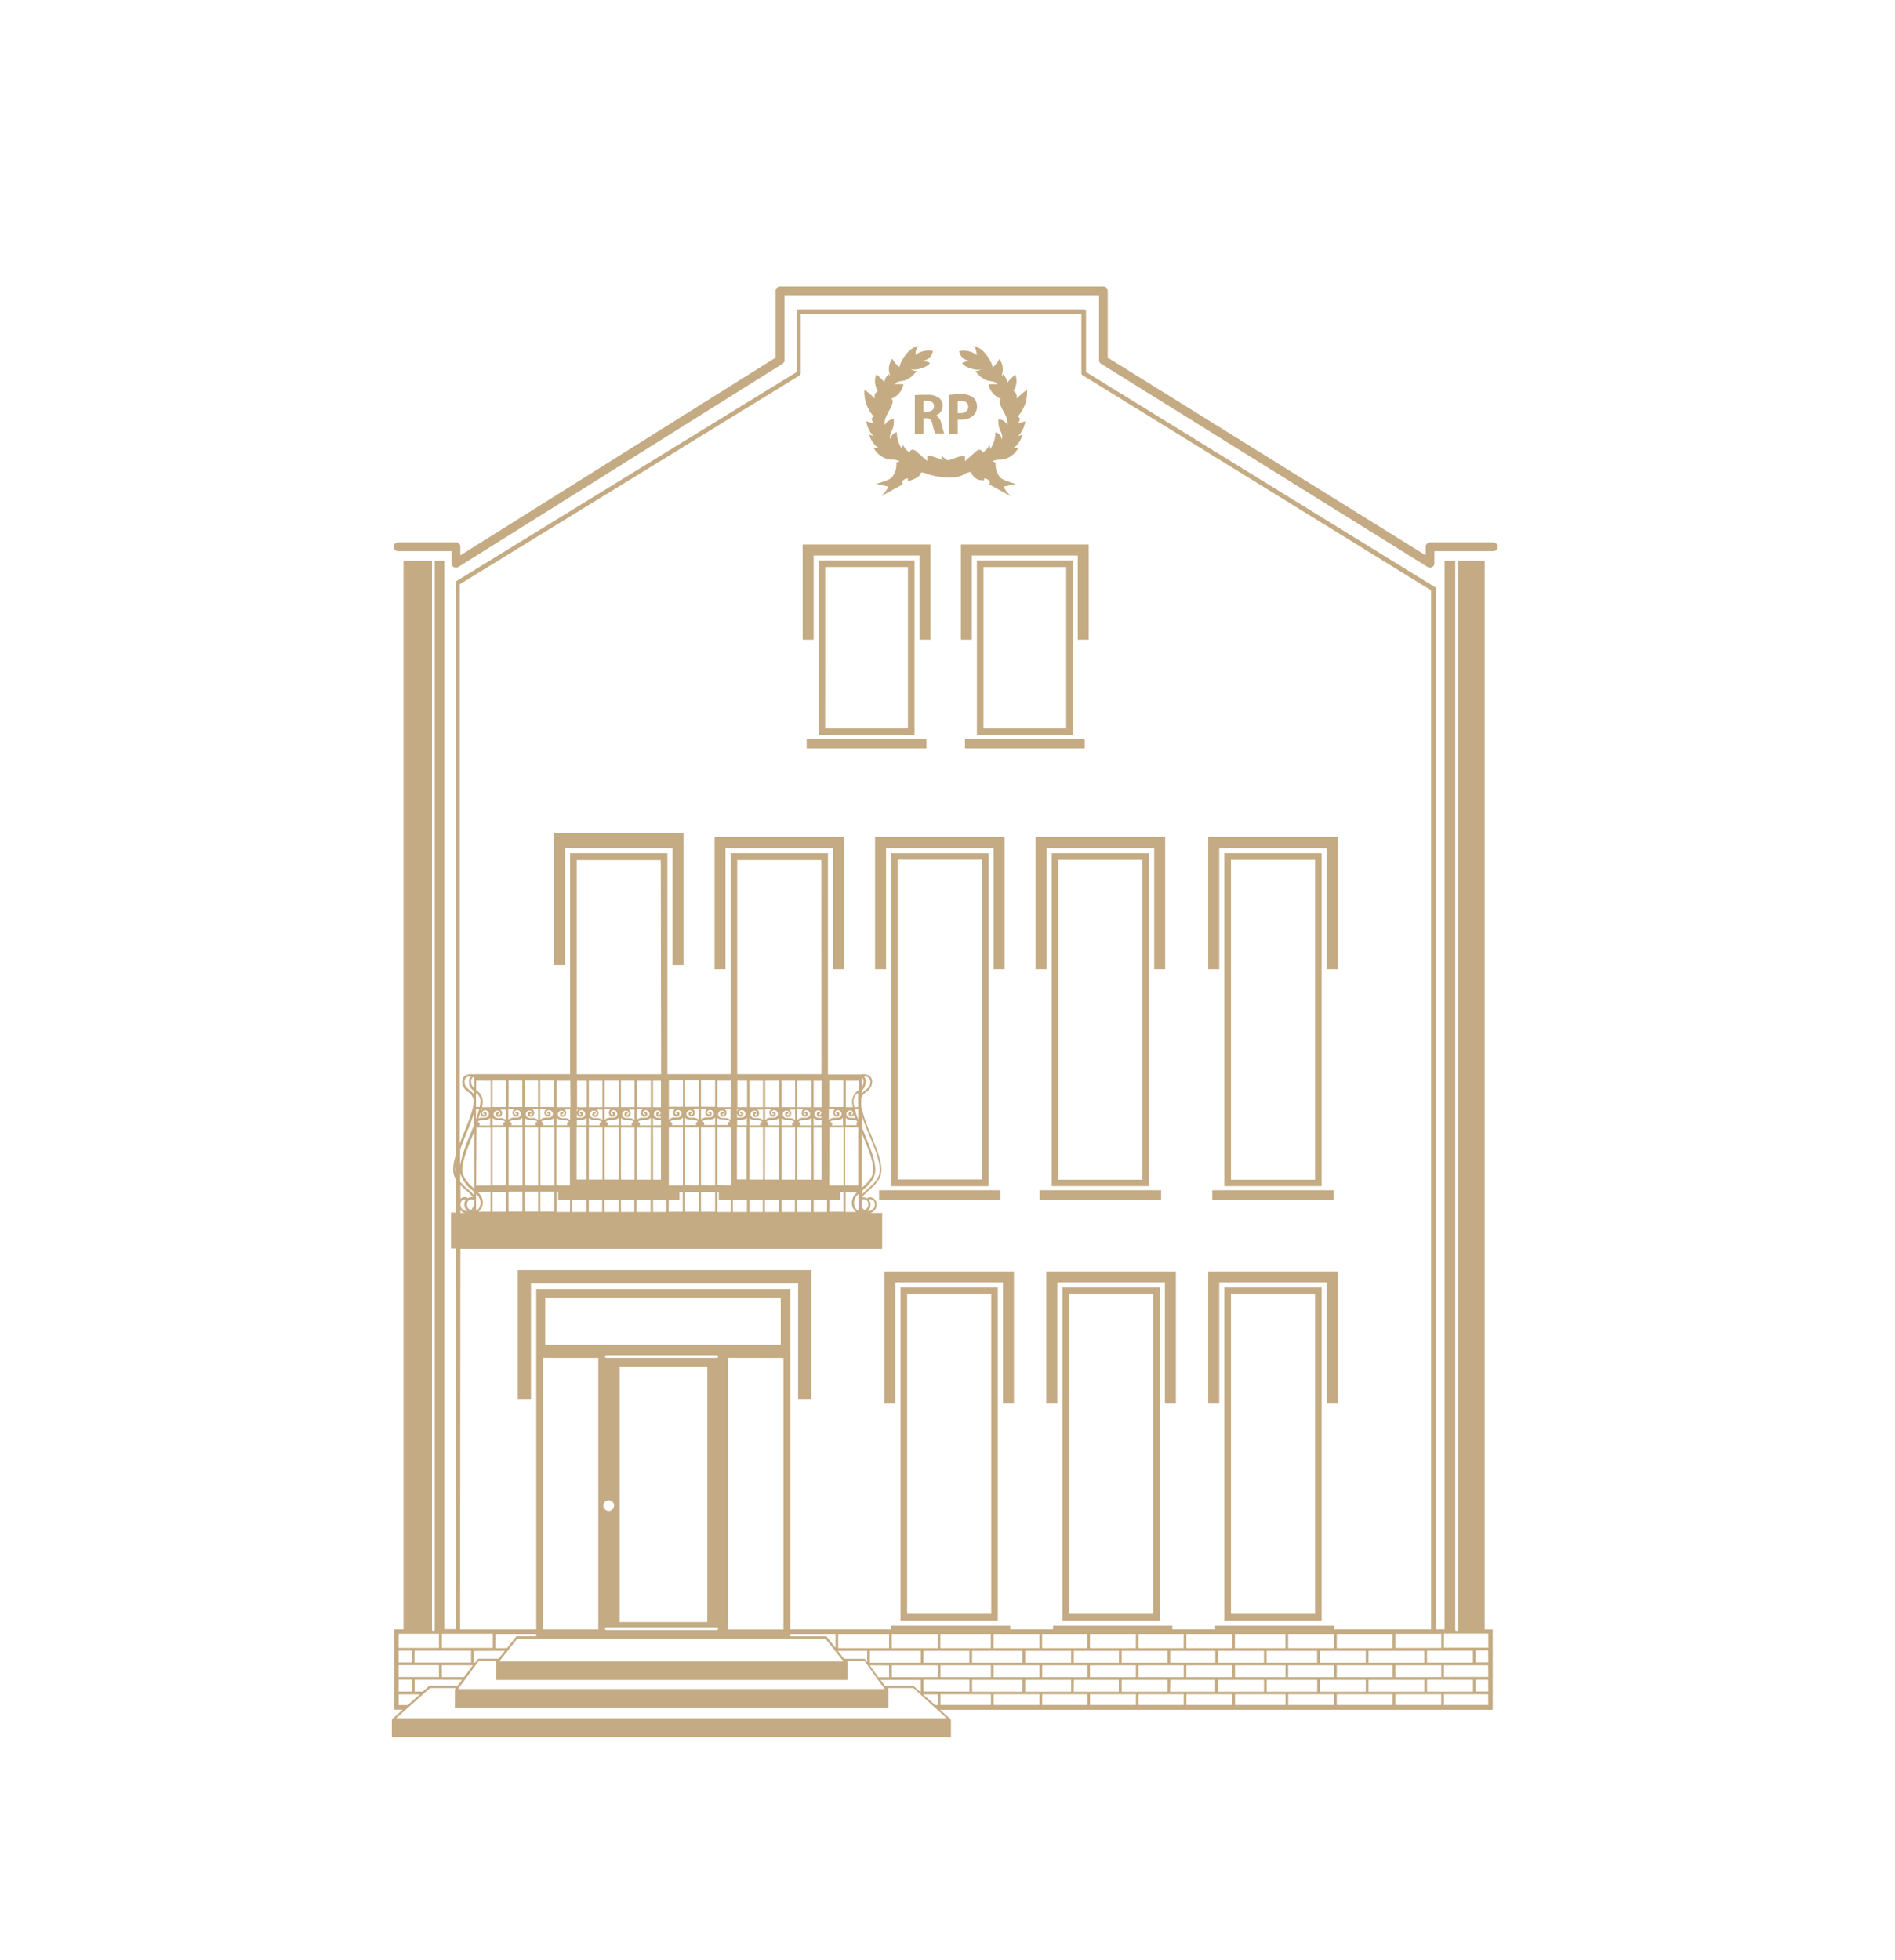 <svg xmlns="http://www.w3.org/2000/svg" viewBox="0 0 354 366">
  <defs>
    <style>
      .cls-1 {
        fill: #c4ab83;
      }
    </style>
  </defs>
  <title>Building</title>
  <g id="Layer_1" data-name="Layer 1">
    <g>
      <polygon class="cls-1" points="149.09 261.39 151.55 261.39 151.55 237.19 96.73 237.19 96.73 261.39 99.19 261.39 99.19 239.66 149.09 239.66 149.09 261.39"/>
      <path class="cls-1" d="M184.65,221.53v-62.2H166.48v62.2Zm-16.94-61h15.71v59.74H167.71Z"/>
      <polygon class="cls-1" points="165.52 158.37 185.62 158.37 185.62 180.99 187.67 180.99 187.67 156.31 163.47 156.31 163.47 180.99 165.52 180.99 165.52 158.37"/>
      <rect class="cls-1" x="164.22" y="222.28" width="22.69" height="1.78"/>
      <path class="cls-1" d="M196.47,159.32v62.2h18.17v-62.2Zm16.94,61H197.7V160.56h15.71Z"/>
      <polygon class="cls-1" points="193.46 180.99 195.51 180.99 195.51 158.37 215.61 158.37 215.61 180.99 217.66 180.99 217.66 156.31 193.46 156.31 193.46 180.99"/>
      <rect class="cls-1" x="194.21" y="222.28" width="22.69" height="1.78"/>
      <polygon class="cls-1" points="133.48 180.99 135.53 180.99 135.53 158.37 155.63 158.37 155.63 180.99 157.68 180.99 157.68 156.31 133.48 156.31 133.48 180.99"/>
      <polygon class="cls-1" points="103.49 180.24 105.54 180.24 105.54 158.37 125.64 158.37 125.64 180.24 127.69 180.24 127.69 155.56 103.49 155.56 103.49 180.24"/>
      <path class="cls-1" d="M168.23,302.65H186.4v-62.2H168.23Zm1.23-61h15.71v59.74H169.46Z"/>
      <polygon class="cls-1" points="165.21 262.12 167.26 262.12 167.26 239.49 187.36 239.49 187.36 262.12 189.41 262.12 189.41 237.44 165.21 237.44 165.21 262.12"/>
      <path class="cls-1" d="M198.47,302.65h18.17v-62.2H198.47Zm1.23-61h15.71v59.74H199.7Z"/>
      <polygon class="cls-1" points="195.46 262.12 197.51 262.12 197.51 239.49 217.61 239.49 217.61 262.12 219.66 262.12 219.66 237.44 195.46 237.44 195.46 262.12"/>
      <path class="cls-1" d="M228.72,302.65h18.17v-62.2H228.72Zm1.23-61h15.71v59.74H229.95Z"/>
      <polygon class="cls-1" points="227.76 239.49 247.85 239.49 247.85 262.12 249.9 262.12 249.9 237.44 225.71 237.44 225.71 262.12 227.76 262.12 227.76 239.49"/>
      <path class="cls-1" d="M228.72,159.32v62.2h18.17v-62.2Zm16.94,61H229.95V160.56h15.71Z"/>
      <polygon class="cls-1" points="227.76 158.37 247.85 158.37 247.85 180.99 249.9 180.99 249.9 156.31 225.71 156.31 225.71 180.99 227.76 180.99 227.76 158.37"/>
      <rect class="cls-1" x="226.46" y="222.28" width="22.69" height="1.78"/>
      <path class="cls-1" d="M277.35,104.74h-5v199.6a.25.25,0,0,1-.5,0V104.74h-2V304.29h-1.57V110a.41.41,0,0,0-.2-.35L202.88,69.48V58.2a.41.41,0,0,0-.41-.41H149.23a.41.41,0,0,0-.41.41V69.48l-63.5,39a.41.41,0,0,0-.2.35v107a9.29,9.29,0,0,0-.47,2.55,3.58,3.58,0,0,0,.47,1.78v6.3h-.86v6.7h.86v71.09H83V104.74H81.21v199.6a.25.25,0,0,1-.5,0V104.74H75.38V304.29H73.65v15h1.57L73.32,321a.2.2,0,0,0-.06.15H73.2v3.28H177.64v-3.28h-.07a.2.2,0,0,0-.06-.15l-1.9-1.69H278.85v-15h-1.5Zm-8.11,200.38v2.64h-8.58v-2.64Zm0,8.09h-8.58V311h8.58Zm5.92.5v2.22h-8.58V313.7Zm-108.56-.5V311h8.58v2.22Zm5.92,3.22h2.67v2h-.49l-2.27-2Zm-90-5.44h5.82l-1.66,2.22H82.55Zm-5.09-.5v-2.22H88v2.22Zm8.88,3.22-.86,1.15H80.25a.2.2,0,0,0-.14.05l-1.14,1H77.46V313.7Zm3.17-3.56h3.31l-.14.18a.2.2,0,0,0,0,.13h0v3.28h65.66v-3.28h0a.2.2,0,0,0,0-.13l-.14-.18h3.31L164,313.7h0l1.29,1.73H85.56Zm56.37-59h-44v-8.78h44Zm.5,2.45v50.72H136V253.58ZM113,304.08a.24.24,0,0,1,.21-.16H133.9a.25.25,0,0,1,.25.25.31.31,0,0,1-.25.25H113.24a.24.24,0,0,1-.2-.13v0s0-.06,0-.09S113,304.11,113,304.08Zm-.17-22.46a.91.91,0,0,1,0-.89,1,1,0,0,1,.17-.25,1,1,0,1,1-.17,1.15Zm2.92,21.31V255.22h16.38v47.71Zm18.13-49.34H113.24a.24.24,0,0,1-.21-.16s0-.06,0-.09,0-.06,0-.09a.24.24,0,0,1,.21-.16H133.9a.25.25,0,0,1,0,.5Zm-22.11,0v50.72H101.41V253.58ZM154.18,306l3.4,4.28H93.26l3.4-4.28Zm-6.57-.41v-.43h8.48v2.59l-1.65-2.08a.2.2,0,0,0-.16-.08Zm24.4,2.71v2.22h-9.51v-2.22Zm-5.42-.5v-2.64h8.58v2.64Zm-.5,3.22v2.22h-2L162.47,311Zm0-3.22h-9.51v-2.64h9.51Zm-4.09.5v2.11l-.41-.55a.21.21,0,0,0-.16-.08h-3.74l-1.17-1.47Zm-61.83-2.71H96.56a.2.2,0,0,0-.16.08l-1.69,2.13H92.55v-2.64h7.62Zm-5.86,2.71-1.17,1.47H89.41a.2.2,0,0,0-.16.08l-.51.68h-.27v-2.22Zm70.19,5.44H172v2.22h-.11v0l-1.18-1.05a.2.2,0,0,0-.14-.05h-5.23Zm8-3.22v-2.22h8.58v2.22Zm87.64-2.72H249.72v-2.64h10.43Zm5.92.5v2.22H255.64v-2.22Zm-10.93,0v2.22h-8.58v-2.22Zm-5.92-.5h-8.58v-2.64h8.58Zm-3.17.5v2.22h-9.43v-2.22Zm-5.92-.5h-9.43v-2.64h9.43Zm-4,.5v2.22h-8.58v-2.22Zm-5.92-.5h-8.58v-2.64h8.58Zm-3.17.5v2.22h-8.43v-2.22Zm-5.92-.5H212.7v-2.64h8.43Zm-3,.5v2.22h-8.58v-2.22Zm-5.92-.5h-8.58v-2.64h8.58Zm-3.17.5v2.22h-8.43v-2.22Zm-5.92-.5h-8.43v-2.64h8.43Zm-3,.5v2.22h-8.58v-2.22Zm-5.92-.5h-8.58v-2.64h8.58Zm-3.17.5v2.22H181.6v-2.22Zm-5.92-.5h-9.43v-2.64h9.43ZM175.68,311h9.43v2.22h-9.43Zm5.92,2.72H191v2.22H181.6Zm4-.5V311h8.58v2.22Zm5.92.5h8.58v2.22h-8.58Zm3.17-.5V311h8.43v2.22Zm5.92.5H209v2.22h-8.43Zm3-.5V311h8.58v2.22Zm5.92.5h8.58v2.22h-8.58Zm3.17-.5V311h8.43v2.22Zm5.92.5H227v2.22h-8.43Zm3-.5V311h8.58v2.22Zm5.92.5h8.58v2.22h-8.58Zm3.17-.5V311h9.43v2.22Zm5.92.5h9.43v2.22h-9.43Zm4-.5V311h8.58v2.22Zm5.92.5h8.58v2.22h-8.58Zm3.17-.5V311h10.43v2.22Zm5.92.5h10.43v2.22H255.64Zm10.93-3.22v-2.22h8.58v2.22ZM85.94,214.71c.33-.91.71-1.85,1.09-2.78.56-1.37,1.09-2.69,1.46-3.88v2.22l-.61,1.51a28.16,28.16,0,0,0-1.94,5.87Zm2.6-10.95v.62a4.7,4.7,0,0,0-.76-.75c-.53-.45-1-.83-1-1.58a1,1,0,0,1,.34-.82A1.39,1.39,0,0,1,88,201a1.41,1.41,0,0,0-.39,1A2.13,2.13,0,0,0,88.54,203.76ZM160.4,225v1.11a1.25,1.25,0,0,1-.48-.32,2,2,0,0,1-.38-1.36,2.22,2.22,0,0,1,.86-1.46V224a1.51,1.51,0,0,0,0,.35A3.89,3.89,0,0,0,160.4,225Zm-1.27-.58a2.38,2.38,0,0,0,.49,1.63,1.68,1.68,0,0,0,.34.29h-2v-3.7h2.2A2.63,2.63,0,0,0,159.13,224.38Zm-4.64-.33v2.25H152v-2.25Zm-2.95,0v2.25H148.9v-2.25Zm-3.05,0v2.25H146v-2.25Zm-2.95,0v2.25H142.9v-2.25Zm-3.05,0v2.25H140v-2.25Zm-2.95,0v2.25h-2.64v-2.25Zm-3.05,0v2.25H134v-3.7h.27v1.45Zm-12,0v2.25H122v-2.25Zm-2.95,0v2.25h-2.64v-2.25Zm-3.05,0v2.25H116v-2.25Zm-2.95,0v2.25h-2.64v-2.25Zm-3.05,0v2.25H110v-2.25Zm-2.95,0v2.25h-2.64v-2.25Zm-3.05,0v2.25H104v-3.7h.27v1.45Zm-17.56.41s0-.06,0-.09,0,0,0,0V223a2.17,2.17,0,0,1,.83,1.42,2,2,0,0,1-.38,1.36,1.25,1.25,0,0,1-.44.31ZM89.7,226a2.38,2.38,0,0,0,.49-1.63,2.63,2.63,0,0,0-1-1.78h2.45v3.7H89.35A1.68,1.68,0,0,0,89.7,226ZM92,222.6h2.54v3.7H92Zm-2.57-13a.36.36,0,0,0-.25-.08l0,0a1.2,1.2,0,0,1,.54-.29,3.18,3.18,0,0,1,.69-.06h.06a1.65,1.65,0,0,0,.75-.13,1.13,1.13,0,0,0,.35-.3v1.46H89.5a.43.43,0,0,0,.1-.28A.38.38,0,0,0,89.46,209.62Zm-.51-4.07v-1.43a1.89,1.89,0,0,1,.83,1.49,5.82,5.82,0,0,1-.14,1.14h-.69v-1.07s0-.05,0-.08S88.95,205.57,88.95,205.55ZM90,208.4a.61.61,0,0,0,.43.15.49.49,0,0,0,.45-.31.48.48,0,0,0-.08-.49.38.38,0,0,0-.41-.09.16.16,0,0,0-.09.1.17.17,0,0,0,0,.14.15.15,0,0,0,.18.06s.05,0,.06,0a.16.16,0,0,1,0,.15.15.15,0,0,1-.15.09.24.24,0,0,1-.19-.07.38.38,0,0,1-.13-.25.49.49,0,0,1,.28-.48.61.61,0,0,1,.66.06.79.79,0,0,1,.31.49.67.67,0,0,1-.29.63.76.76,0,0,1-.18.09,1.4,1.4,0,0,1-.52.07h-.06l-.41,0h0a1.63,1.63,0,0,0-.49.14c.15-.41.28-.82.39-1.2a.87.87,0,0,0,0,.17A.73.73,0,0,0,90,208.4Zm-.17-.87.09-.36h.17A.93.93,0,0,0,89.87,207.53Zm-.33-.36a19.69,19.69,0,0,1-.59,1.89v-1.89Zm2,0h.12v.12Zm13.64.5a.38.38,0,0,0-.41.09.48.48,0,0,0-.08.49.49.49,0,0,0,.45.31.61.61,0,0,0,.43-.15.73.73,0,0,0,.24-.5.9.9,0,0,0-.34-.74h1.08v2l-.12-.09a1.69,1.69,0,0,0-.73-.26h0l-.41,0h-.06a1.41,1.41,0,0,1-.52-.07l-.18-.09a.68.68,0,0,1-.29-.63.79.79,0,0,1,.31-.49.62.62,0,0,1,.66-.06.49.49,0,0,1,.28.48.39.39,0,0,1-.13.25.25.25,0,0,1-.19.07.15.15,0,0,1-.15-.09.16.16,0,0,1,0-.15s0,0,.06,0a.18.18,0,0,0,.19-.08.15.15,0,0,0-.08-.23Zm2.86.74a.61.61,0,0,0,.43.15.49.49,0,0,0,.45-.31.48.48,0,0,0-.08-.49.38.38,0,0,0-.41-.09.16.16,0,0,0-.09.1.17.17,0,0,0,0,.14.15.15,0,0,0,.18.06s.05,0,.06,0a.16.16,0,0,1,0,.15.15.15,0,0,1-.15.09.24.24,0,0,1-.19-.07.39.39,0,0,1-.13-.25.49.49,0,0,1,.28-.48.61.61,0,0,1,.66.06.79.79,0,0,1,.31.49.68.68,0,0,1-.29.63.76.76,0,0,1-.18.09,1.4,1.4,0,0,1-.52.07h-.06l-.41,0h0l-.12,0v-1.66h.34a.9.9,0,0,0-.34.74A.73.73,0,0,0,108,208.4Zm.41.74h.06a1.65,1.65,0,0,0,.75-.13,1.13,1.13,0,0,0,.35-.3v1.46h-1.82v-1A3.33,3.33,0,0,1,108.4,209.15Zm1-2h.12v.12Zm.12,3.42v9.71h-1.82v-9.71Zm25.56-2.92a.38.38,0,0,0-.41.09.48.48,0,0,0-.08.49.49.49,0,0,0,.45.31.61.61,0,0,0,.43-.15.73.73,0,0,0,.24-.5.9.9,0,0,0-.34-.74h1.08v2l-.12-.09a1.69,1.69,0,0,0-.73-.26h0l-.41,0h-.06a1.41,1.41,0,0,1-.52-.07l-.18-.09a.68.68,0,0,1-.29-.63.79.79,0,0,1,.31-.49.62.62,0,0,1,.66-.06.49.49,0,0,1,.28.48.39.39,0,0,1-.13.25.25.25,0,0,1-.19.07.15.15,0,0,1-.15-.09.16.16,0,0,1,0-.15s0,0,.06,0a.18.18,0,0,0,.19-.08.15.15,0,0,0-.08-.23Zm2.86.74a.61.61,0,0,0,.43.15.49.49,0,0,0,.45-.31.48.48,0,0,0-.08-.49.38.38,0,0,0-.41-.09.16.16,0,0,0-.09.1.17.17,0,0,0,0,.14.15.15,0,0,0,.18.06s.05,0,.06,0a.16.16,0,0,1,0,.15.15.15,0,0,1-.15.09.24.24,0,0,1-.19-.07.39.39,0,0,1-.13-.25.49.49,0,0,1,.28-.48.61.61,0,0,1,.66.06.79.79,0,0,1,.31.49.68.68,0,0,1-.29.63.76.76,0,0,1-.18.09,1.4,1.4,0,0,1-.52.07h-.06l-.41,0h0l-.12,0v-1.66h.34a.9.9,0,0,0-.34.74A.73.73,0,0,0,138,208.4Zm.41.74h.06a1.65,1.65,0,0,0,.75-.13,1.13,1.13,0,0,0,.35-.3v1.46h-1.82v-1A3.33,3.33,0,0,1,138.39,209.15Zm1-2h.12v.12Zm.12,3.42v9.71h-1.82v-9.71Zm19.56-2.92a.38.38,0,0,0-.41.09.48.48,0,0,0-.08.49.49.49,0,0,0,.45.31.61.61,0,0,0,.43-.15.73.73,0,0,0,.15-.19q.1.31.21.64l-.23-.05h0l-.41,0h-.06a1.41,1.41,0,0,1-.52-.07.77.77,0,0,1-.18-.09.67.67,0,0,1-.29-.63.79.79,0,0,1,.31-.49.62.62,0,0,1,.66-.06.49.49,0,0,1,.28.48.39.39,0,0,1-.13.25.25.25,0,0,1-.19.07.15.15,0,0,1-.15-.09.16.16,0,0,1,0-.15s0,0,.06,0a.18.18,0,0,0,.19-.08.15.15,0,0,0-.08-.23Zm-3.73,2a.36.36,0,0,0-.28-.08,1.17,1.17,0,0,1,.59-.33,3.17,3.17,0,0,1,.69-.06h.06a1.65,1.65,0,0,0,.75-.13,1.13,1.13,0,0,0,.35-.3v1.46h-2.11a.43.43,0,0,0,.1-.28A.38.38,0,0,0,155.38,209.62Zm.59-1.22a.61.61,0,0,0,.43.15.49.49,0,0,0,.45-.31.48.48,0,0,0-.08-.49.38.38,0,0,0-.41-.09.16.16,0,0,0-.09.1.17.17,0,0,0,0,.14.16.16,0,0,0,.18.06s.05,0,.06,0a.16.16,0,0,1,0,.15.15.15,0,0,1-.15.09.24.24,0,0,1-.19-.07.39.39,0,0,1-.13-.25.49.49,0,0,1,.28-.48.61.61,0,0,1,.66.06.79.79,0,0,1,.31.49.68.68,0,0,1-.29.63.75.75,0,0,1-.18.09,1.4,1.4,0,0,1-.52.07h-.06l-.41,0h0a1.69,1.69,0,0,0-.73.26,1.16,1.16,0,0,0-.2.17v-2.06h1.16a.9.9,0,0,0-.34.74A.73.73,0,0,0,156,208.4Zm1.45-1.24h.12v.12Zm.53,14.22V210.58h2.45v10.81Zm2.42-12.32a19.74,19.74,0,0,1-.6-1.91h.63v1.93Zm0-3.87a2.09,2.09,0,0,0,0,.41,5.09,5.09,0,0,0,0,.64v.51h-.72a5.82,5.82,0,0,1-.14-1.14,1.93,1.93,0,0,1,.86-1.52ZM158.27,209a1.65,1.65,0,0,0,.75.13h.09a3,3,0,0,1,.67.06,1.37,1.37,0,0,1,.24.09l.11.3,0,0a.37.37,0,0,0-.14.28.43.43,0,0,0,.1.28H158v-1.43A1.13,1.13,0,0,0,158.27,209Zm-.32-1.76v-.09h.1Zm-.41-5.44v4.94H154.9v-4.94ZM144,208.4a.61.61,0,0,0,.43.15.49.49,0,0,0,.45-.31.48.48,0,0,0-.08-.49.38.38,0,0,0-.41-.09.16.16,0,0,0-.09.1.17.17,0,0,0,0,.14.15.15,0,0,0,.18.06s.05,0,.06,0a.16.16,0,0,1,0,.15.15.15,0,0,1-.15.09.24.24,0,0,1-.19-.07.39.39,0,0,1-.13-.25.49.49,0,0,1,.28-.48.61.61,0,0,1,.66.06.79.79,0,0,1,.31.49.67.67,0,0,1-.29.63.76.76,0,0,1-.18.09,1.4,1.4,0,0,1-.52.07h-.06l-.41,0h0a1.69,1.69,0,0,0-.73.26,1.15,1.15,0,0,0-.2.17v-2.06h1.16a.9.9,0,0,0-.34.74A.73.73,0,0,0,144,208.4Zm-1.07,2.18h2.64v9.71H142.9Zm.53-.41a.43.43,0,0,0,.1-.28.37.37,0,0,0-.14-.28.36.36,0,0,0-.28-.08,1.17,1.17,0,0,1,.59-.33,3.17,3.17,0,0,1,.69-.06h.06a1.65,1.65,0,0,0,.75-.13,1.13,1.13,0,0,0,.35-.3v1.46Zm2-3h.12v.12Zm-2.52-.41v-4.94h2.64v4.94Zm5.14,3.42H146v-1.43a1.12,1.12,0,0,0,.32.27,1.65,1.65,0,0,0,.75.13h.09a3,3,0,0,1,.67.06,1.17,1.17,0,0,1,.59.33.35.35,0,0,0-.28.08.37.37,0,0,0-.14.28A.43.43,0,0,0,148,210.17ZM146,207.26v-.09h.1Zm0,3.33h2.54v9.71H146Zm2.41-1.52a1.69,1.69,0,0,0-.73-.26h0l-.41,0h-.06a1.41,1.41,0,0,1-.52-.07.77.77,0,0,1-.18-.09.67.67,0,0,1-.29-.63.79.79,0,0,1,.31-.49.62.62,0,0,1,.66-.06.49.49,0,0,1,.28.48.39.39,0,0,1-.13.25.25.25,0,0,1-.19.07.15.15,0,0,1-.15-.09.16.16,0,0,1,0-.15s0,0,.06,0a.18.18,0,0,0,.19-.08.15.15,0,0,0-.08-.23.38.38,0,0,0-.41.09.48.48,0,0,0-.08.49.49.49,0,0,0,.45.31.61.61,0,0,0,.43-.15.73.73,0,0,0,.24-.5.9.9,0,0,0-.34-.74h1.08v2ZM146,206.76v-4.94h2.54v4.94Zm4,1.65a.61.61,0,0,0,.43.15.49.49,0,0,0,.45-.31.48.48,0,0,0-.08-.49.38.38,0,0,0-.41-.09.16.16,0,0,0-.09.1.17.17,0,0,0,0,.14.15.15,0,0,0,.18.06s.05,0,.06,0a.16.16,0,0,1,0,.15.15.15,0,0,1-.15.09.24.24,0,0,1-.19-.07.38.38,0,0,1-.13-.25.49.49,0,0,1,.28-.48.61.61,0,0,1,.66.06.79.79,0,0,1,.31.49.67.67,0,0,1-.29.63.76.76,0,0,1-.18.09,1.4,1.4,0,0,1-.52.07h-.06l-.41,0h0a1.69,1.69,0,0,0-.73.26,1.15,1.15,0,0,0-.2.17v-2.06h1.16a.9.9,0,0,0-.34.74A.73.73,0,0,0,150,208.4Zm-1.07,2.18h2.64v9.71H148.9Zm.53-.41a.43.43,0,0,0,.1-.28.38.38,0,0,0-.14-.28.36.36,0,0,0-.28-.08,1.17,1.17,0,0,1,.59-.33,3.18,3.18,0,0,1,.69-.06h.06a1.65,1.65,0,0,0,.75-.13,1.13,1.13,0,0,0,.35-.3v1.46Zm2-3h.12v.12Zm-2.52-.41v-4.94h2.64v4.94Zm3.05.41h.1l-.1.09Zm0,3.42h1.48v9.71H152Zm0-.41v-1.43a1.13,1.13,0,0,0,.32.27,1.65,1.65,0,0,0,.75.13h.41v1Zm1.22-1.42h-.06a1.41,1.41,0,0,1-.52-.07l-.18-.09a.67.67,0,0,1-.29-.63.79.79,0,0,1,.31-.49.62.62,0,0,1,.66-.06.49.49,0,0,1,.28.48.39.39,0,0,1-.13.25.25.25,0,0,1-.19.07.15.15,0,0,1-.15-.09.16.16,0,0,1,0-.15s0,0,.06,0a.18.18,0,0,0,.19-.08.15.15,0,0,0-.08-.23.38.38,0,0,0-.41.09.48.48,0,0,0-.08.49.49.49,0,0,0,.45.31.61.61,0,0,0,.37-.12v.34Zm.23-1.59h0v0Zm-1.45-.41v-4.94h1.48v4.94Zm-9.46-4.94v4.94H140v-4.94Zm-.45,8.35H140v-1.43a1.13,1.13,0,0,0,.32.27,1.65,1.65,0,0,0,.75.13h.09a3,3,0,0,1,.67.06,1.17,1.17,0,0,1,.59.33.35.35,0,0,0-.28.08.37.37,0,0,0-.14.28A.43.43,0,0,0,142,210.17ZM140,207.26v-.09h.1Zm2.41,1.81a1.69,1.69,0,0,0-.73-.26h0l-.41,0h-.06a1.41,1.41,0,0,1-.52-.07l-.18-.09a.67.67,0,0,1-.29-.63.79.79,0,0,1,.31-.49.62.62,0,0,1,.66-.06.49.49,0,0,1,.28.48.39.39,0,0,1-.13.25.25.25,0,0,1-.19.07.15.15,0,0,1-.15-.09.16.16,0,0,1,0-.15s0,0,.06,0a.18.18,0,0,0,.19-.08.15.15,0,0,0-.08-.23.38.38,0,0,0-.41.09.48.48,0,0,0-.08.49.49.49,0,0,0,.45.31.61.61,0,0,0,.43-.15.73.73,0,0,0,.24-.5.9.9,0,0,0-.34-.74h1.08v2ZM140,210.58h2.54v9.71H140Zm14.94,0h2.64v10.81H154.9Zm-29.51-1a.36.36,0,0,0-.28-.08,1.17,1.17,0,0,1,.59-.33,3.17,3.17,0,0,1,.69-.06h.06a1.65,1.65,0,0,0,.75-.13,1.13,1.13,0,0,0,.35-.3v1.46h-2.11a.43.43,0,0,0,.1-.28A.38.38,0,0,0,125.39,209.62Zm.59-1.22a.61.61,0,0,0,.43.15.49.49,0,0,0,.45-.31.48.48,0,0,0-.08-.49.38.38,0,0,0-.41-.09.16.16,0,0,0-.09.1.17.17,0,0,0,0,.14.16.16,0,0,0,.18.06s.05,0,.06,0a.16.16,0,0,1,0,.15.15.15,0,0,1-.15.09.25.25,0,0,1-.19-.07.39.39,0,0,1-.13-.25.49.49,0,0,1,.28-.48.61.61,0,0,1,.66.06.79.79,0,0,1,.31.49.68.68,0,0,1-.29.63.75.75,0,0,1-.18.09,1.4,1.4,0,0,1-.52.07h-.06l-.41,0h0a1.69,1.69,0,0,0-.73.26,1.16,1.16,0,0,0-.2.17v-2.06h1.16a.9.9,0,0,0-.34.74A.73.73,0,0,0,126,208.4Zm1.45-1.24h.12v.12Zm.53,14.22V210.58h2.54v10.81Zm.32-12.37a1.65,1.65,0,0,0,.75.13h.09a3,3,0,0,1,.67.06,1.17,1.17,0,0,1,.59.33.35.35,0,0,0-.28.08.37.37,0,0,0-.14.28.43.43,0,0,0,.1.28H128v-1.43A1.13,1.13,0,0,0,128.28,209Zm-.32-1.76v-.09h.1Zm1.16.4a.38.38,0,0,0-.41.09.48.48,0,0,0-.08.49.49.49,0,0,0,.45.31.61.61,0,0,0,.43-.15.73.73,0,0,0,.24-.5.9.9,0,0,0-.34-.74h1.08v2l-.13-.1a1.69,1.69,0,0,0-.73-.26h0l-.41,0h-.06a1.41,1.41,0,0,1-.52-.07.77.77,0,0,1-.18-.09.67.67,0,0,1-.29-.63.79.79,0,0,1,.31-.49.62.62,0,0,1,.66-.06.49.49,0,0,1,.28.48.39.39,0,0,1-.13.25.25.25,0,0,1-.19.07.15.15,0,0,1-.15-.09.16.16,0,0,1,0-.15s0,0,.06,0a.18.18,0,0,0,.19-.08.15.15,0,0,0-.08-.23Zm1.79,13.73V210.58h2.64v10.81Zm1.07-13a.61.61,0,0,0,.43.15.49.49,0,0,0,.45-.31.48.48,0,0,0-.08-.49.38.38,0,0,0-.41-.09.16.16,0,0,0-.09.1.17.17,0,0,0,0,.14.15.15,0,0,0,.18.06s.05,0,.06,0a.16.16,0,0,1,0,.15.15.15,0,0,1-.15.09.24.24,0,0,1-.19-.07.39.39,0,0,1-.13-.25.49.49,0,0,1,.28-.48.61.61,0,0,1,.66.06.79.79,0,0,1,.31.49.68.68,0,0,1-.29.63.75.75,0,0,1-.18.09,1.4,1.4,0,0,1-.52.07h-.06l-.41,0h0a1.69,1.69,0,0,0-.73.26,1.15,1.15,0,0,0-.2.17v-2.06h1.16a.9.9,0,0,0-.34.74A.73.73,0,0,0,132,208.4Zm1.57.31v1.46h-2.11a.43.43,0,0,0,.1-.28.37.37,0,0,0-.14-.28.36.36,0,0,0-.28-.08,1.17,1.17,0,0,1,.59-.33,3.17,3.17,0,0,1,.69-.06h.06a1.65,1.65,0,0,0,.75-.13A1.13,1.13,0,0,0,133.55,208.71Zm-.12-1.55h.12v.12Zm.53,14.22V210.58h2.53v10.81Zm.32-12.37a1.65,1.65,0,0,0,.75.13h.09a3,3,0,0,1,.67.06,1.17,1.17,0,0,1,.59.33.35.35,0,0,0-.28.08.37.37,0,0,0-.14.28.43.43,0,0,0,.1.28H134v-1.43A1.12,1.12,0,0,0,134.28,209Zm-.32-1.76v-.09h.1Zm-.41-5.44v4.94h-2.64v-4.94Zm-3.05,0v4.94H128v-4.94Zm-2.95,0v4.94h-2.64v-4.94ZM114,208.4a.61.61,0,0,0,.43.15.49.49,0,0,0,.45-.31.48.48,0,0,0-.08-.49.38.38,0,0,0-.41-.09.16.16,0,0,0-.09.1.17.17,0,0,0,0,.14.15.15,0,0,0,.18.06s.05,0,.06,0a.16.16,0,0,1,0,.15.15.15,0,0,1-.15.09.24.24,0,0,1-.19-.07.39.39,0,0,1-.13-.25.49.49,0,0,1,.28-.48.61.61,0,0,1,.66.06.79.79,0,0,1,.31.49.67.67,0,0,1-.29.63.76.76,0,0,1-.18.09,1.4,1.4,0,0,1-.52.07h-.06l-.41,0h0a1.69,1.69,0,0,0-.73.26,1.15,1.15,0,0,0-.2.17v-2.06h1.16a.9.9,0,0,0-.34.74A.73.73,0,0,0,114,208.4Zm-1.07,2.18h2.64v9.71h-2.64Zm.53-.41a.43.43,0,0,0,.1-.28.37.37,0,0,0-.14-.28.36.36,0,0,0-.28-.08,1.17,1.17,0,0,1,.59-.33,3.17,3.17,0,0,1,.69-.06h.06a1.65,1.65,0,0,0,.75-.13,1.13,1.13,0,0,0,.35-.3v1.46Zm2-3h.12v.12Zm-2.52-.41v-4.94h2.64v4.94Zm5.14,3.42H116v-1.43a1.12,1.12,0,0,0,.32.27,1.65,1.65,0,0,0,.75.13h.09a3,3,0,0,1,.67.06,1.17,1.17,0,0,1,.59.33.35.35,0,0,0-.28.08.37.37,0,0,0-.14.28A.43.43,0,0,0,118.05,210.17ZM116,207.26v-.09h.1Zm0,3.33h2.54v9.71H116Zm2.41-1.52a1.69,1.69,0,0,0-.73-.26h0l-.41,0h-.06a1.41,1.41,0,0,1-.52-.07.77.77,0,0,1-.18-.09.67.67,0,0,1-.29-.63.79.79,0,0,1,.31-.49.62.62,0,0,1,.66-.06.49.49,0,0,1,.28.48.39.39,0,0,1-.13.25.25.25,0,0,1-.19.07.15.15,0,0,1-.15-.09.16.16,0,0,1,0-.15s0,0,.06,0a.18.18,0,0,0,.19-.08.15.15,0,0,0-.08-.23.38.38,0,0,0-.41.09.48.48,0,0,0-.08.49.49.49,0,0,0,.45.31.61.61,0,0,0,.43-.15.73.73,0,0,0,.24-.5.9.9,0,0,0-.34-.74h1.08v2ZM116,206.76v-4.94h2.54v4.94Zm4,1.65a.61.61,0,0,0,.43.15.49.49,0,0,0,.45-.31.48.48,0,0,0-.08-.49.38.38,0,0,0-.41-.09.16.16,0,0,0-.09.1.17.17,0,0,0,0,.14.16.16,0,0,0,.18.06s.05,0,.06,0a.16.16,0,0,1,0,.15.15.15,0,0,1-.15.09.24.24,0,0,1-.19-.07.38.38,0,0,1-.13-.25.49.49,0,0,1,.28-.48.61.61,0,0,1,.66.06.79.79,0,0,1,.31.49.67.67,0,0,1-.29.63.76.76,0,0,1-.18.09,1.4,1.4,0,0,1-.52.07h-.06l-.41,0h0a1.69,1.69,0,0,0-.73.26,1.15,1.15,0,0,0-.2.17v-2.06h1.16a.9.9,0,0,0-.34.74A.73.73,0,0,0,120,208.4Zm-1.07,2.18h2.64v9.71h-2.64Zm.53-.41a.43.43,0,0,0,.1-.28.38.38,0,0,0-.14-.28.36.36,0,0,0-.28-.08,1.17,1.17,0,0,1,.59-.33,3.18,3.18,0,0,1,.69-.06h.06a1.65,1.65,0,0,0,.75-.13,1.13,1.13,0,0,0,.35-.3v1.46Zm2-3h.12v.12Zm-2.52-.41v-4.94h2.64v4.94Zm3.05.41h.1l-.1.09Zm0,3.42h1.48v9.71H122Zm0-.41v-1.43a1.13,1.13,0,0,0,.32.27,1.65,1.65,0,0,0,.75.13h.41v1Zm1.22-1.42h-.06a1.41,1.41,0,0,1-.52-.07l-.18-.09a.67.67,0,0,1-.29-.63.79.79,0,0,1,.31-.49.62.62,0,0,1,.66-.06.49.49,0,0,1,.28.48.39.39,0,0,1-.13.25.25.25,0,0,1-.19.07.15.15,0,0,1-.15-.09.16.16,0,0,1,0-.15s0,0,.06,0a.18.18,0,0,0,.19-.08.15.15,0,0,0-.08-.23.38.38,0,0,0-.41.09.48.48,0,0,0-.08.49.49.49,0,0,0,.45.31.61.61,0,0,0,.37-.11v.34Zm.23-1.59h0v0Zm-1.45-.41v-4.94h1.48v4.94Zm-9.46-4.94v4.94H110v-4.94Zm-.45,8.35H110v-1.43a1.13,1.13,0,0,0,.32.27,1.65,1.65,0,0,0,.75.13h.09a3,3,0,0,1,.67.06,1.17,1.17,0,0,1,.59.33.35.35,0,0,0-.28.08.37.37,0,0,0-.14.28A.43.43,0,0,0,112.06,210.17ZM110,207.26v-.09h.1Zm2.41,1.81a1.69,1.69,0,0,0-.73-.26h0l-.41,0h-.06a1.41,1.41,0,0,1-.52-.07l-.18-.09a.67.67,0,0,1-.29-.63.79.79,0,0,1,.31-.49.62.62,0,0,1,.66-.06.49.49,0,0,1,.28.48.39.39,0,0,1-.13.25.25.25,0,0,1-.19.07.15.15,0,0,1-.15-.09.16.16,0,0,1,0-.15s0,0,.06,0a.18.18,0,0,0,.19-.08.15.15,0,0,0-.08-.23.38.38,0,0,0-.41.09.48.48,0,0,0-.08.49.49.49,0,0,0,.45.31.61.61,0,0,0,.43-.15.73.73,0,0,0,.24-.5.9.9,0,0,0-.34-.74h1.08v2ZM110,210.58h2.54v9.71H110Zm14.94,0h2.64v10.81h-2.64Zm-30.8-.41H92v-1.43a1.13,1.13,0,0,0,.32.27,1.65,1.65,0,0,0,.75.13h.09a3,3,0,0,1,.67.06,1.17,1.17,0,0,1,.59.33.35.35,0,0,0-.28.08.37.37,0,0,0-.14.28A.43.43,0,0,0,94.11,210.17ZM92,207.26v-.09h.1Zm2.41,1.81a1.69,1.69,0,0,0-.73-.26h0l-.41,0h-.06a1.41,1.41,0,0,1-.52-.07l-.18-.09a.67.67,0,0,1-.29-.63.79.79,0,0,1,.31-.49.62.62,0,0,1,.66-.06.49.49,0,0,1,.28.48.39.39,0,0,1-.13.25.25.25,0,0,1-.19.07.15.15,0,0,1-.15-.09.16.16,0,0,1,0-.15s0,0,.06,0a.18.18,0,0,0,.19-.08.15.15,0,0,0-.08-.23.38.38,0,0,0-.41.09.48.48,0,0,0-.08.49.49.49,0,0,0,.45.31.61.61,0,0,0,.43-.15.73.73,0,0,0,.24-.5.9.9,0,0,0-.34-.74h1.08v2ZM95,221.39V210.58h2.61v10.81Zm1-13a.61.61,0,0,0,.43.15.49.49,0,0,0,.45-.31.48.48,0,0,0-.08-.49.38.38,0,0,0-.41-.09.16.16,0,0,0-.09.1.17.17,0,0,0,0,.14.15.15,0,0,0,.18.06s.05,0,.06,0a.16.16,0,0,1,0,.15.15.15,0,0,1-.15.09.25.25,0,0,1-.19-.07.39.39,0,0,1-.13-.25.49.49,0,0,1,.28-.48.61.61,0,0,1,.66.06.79.79,0,0,1,.31.49.68.68,0,0,1-.29.63.76.76,0,0,1-.18.09,1.4,1.4,0,0,1-.52.07h-.06l-.41,0h0a1.69,1.69,0,0,0-.73.26l-.18.14v-2h1.14a.9.9,0,0,0-.34.74A.73.73,0,0,0,96,208.4Zm1.57.31v1.46H95.47a.43.43,0,0,0,.1-.28.37.37,0,0,0-.14-.28.36.36,0,0,0-.28-.08,1.17,1.17,0,0,1,.59-.33,3.17,3.17,0,0,1,.69-.06h.06a1.65,1.65,0,0,0,.75-.13A1.13,1.13,0,0,0,97.59,208.71Zm-.12-1.55h.12v.12ZM98,221.39V210.58h2.54v10.81ZM98.32,209a1.65,1.65,0,0,0,.75.13h.09a3,3,0,0,1,.67.06,1.17,1.17,0,0,1,.59.33.35.35,0,0,0-.28.08.37.37,0,0,0-.14.28.43.43,0,0,0,.1.28H98v-1.43A1.13,1.13,0,0,0,98.32,209ZM98,207.26v-.09h.1Zm1.16.4a.38.38,0,0,0-.41.09.48.48,0,0,0-.08.49.49.49,0,0,0,.45.31.61.61,0,0,0,.43-.15.73.73,0,0,0,.24-.5.9.9,0,0,0-.34-.74h1.08v2l-.13-.1a1.69,1.69,0,0,0-.73-.26h0l-.41,0h-.06a1.41,1.41,0,0,1-.52-.07.77.77,0,0,1-.18-.09.67.67,0,0,1-.29-.63.79.79,0,0,1,.31-.49.62.62,0,0,1,.66-.06.49.49,0,0,1,.28.48.38.38,0,0,1-.13.25.25.25,0,0,1-.19.07.15.15,0,0,1-.15-.09.16.16,0,0,1,0-.15s0,0,.06,0a.18.18,0,0,0,.19-.08.15.15,0,0,0-.08-.23Zm1.79,13.73V210.58h2.61v10.81Zm1-13a.61.61,0,0,0,.43.15.49.49,0,0,0,.45-.31.48.48,0,0,0-.08-.49.38.38,0,0,0-.41-.09.16.16,0,0,0-.09.1.17.17,0,0,0,0,.14.15.15,0,0,0,.18.06s.05,0,.06,0a.16.16,0,0,1,0,.15.15.15,0,0,1-.15.09.24.24,0,0,1-.19-.07.39.39,0,0,1-.13-.25.49.49,0,0,1,.28-.48.61.61,0,0,1,.66.06.79.79,0,0,1,.31.49.68.68,0,0,1-.29.63.75.75,0,0,1-.18.09,1.4,1.4,0,0,1-.52.07h-.06l-.41,0h0a1.69,1.69,0,0,0-.73.26l-.18.14v-2h1.14a.9.9,0,0,0-.34.74A.73.73,0,0,0,102,208.4Zm1.57.31v1.46h-2.11a.43.43,0,0,0,.1-.28.37.37,0,0,0-.14-.28.36.36,0,0,0-.28-.08,1.17,1.17,0,0,1,.59-.33,3.17,3.17,0,0,1,.69-.06h.06a1.65,1.65,0,0,0,.75-.13A1.13,1.13,0,0,0,103.56,208.71Zm-.12-1.55h.12v.12Zm.53,14.22V210.58h2.53v10.81Zm.32-12.37a1.65,1.65,0,0,0,.75.13h.09a3,3,0,0,1,.67.06,1.17,1.17,0,0,1,.59.33.35.35,0,0,0-.28.08.37.37,0,0,0-.14.28.43.43,0,0,0,.1.28H104v-1.43A1.13,1.13,0,0,0,104.29,209Zm-.32-1.76v-.09h.1Zm-.41-5.44v4.94h-2.61v-4.94Zm-3,0v4.94H98v-4.94Zm-2.95,0v4.94H95v-4.94Zm-3,0v4.94H92v-4.94Zm0,8.76v10.81H92V210.58Zm.41,12h2.61v3.7H95Zm3,0h2.54v3.7H98Zm2.95,0h2.61v3.7h-2.61Zm24,1.45h2V222.6h.61v3.7h-2.64ZM128,222.6h2.54v3.7H128Zm2.95,0h2.64v3.7h-2.64Zm24,1.45h2V222.6h.61v3.7H154.9Zm5.5-20.51-.1.09a2.51,2.51,0,0,0-1.17,2,6.09,6.09,0,0,0,.13,1.14H158v-4.94h2.45Zm-7-2.94H137.72v-40h15.71Zm-13.89,1.22v4.94h-1.82v-4.94Zm-3.05,4.94H134v-4.94h2.53Zm-13-6.15H107.73v-40h15.71Zm-13.89,1.22v4.94h-1.82v-4.94Zm-3.05,4.94H104v-4.94h2.53Zm-14.89-4.94v4.94H90.05a6.09,6.09,0,0,0,.13-1.14,2.51,2.51,0,0,0-1.17-2l-.06-.06v-1.76Zm-3.08,0v1.38A1.52,1.52,0,0,1,88,202a1,1,0,0,1,.34-.82l.16-.09Zm.41,8.76h2.67v10.81H88.95Zm-.41,10.81h0V222c-1-.93-2.24-2-2.24-3.58s1-4.12,2-6.5l.28-.68Zm-2.6-2.29a6.05,6.05,0,0,0,2.31,3.23l.27.24v0h0v.67A8.52,8.52,0,0,0,87.29,222a11.83,11.83,0,0,1-1.35-1.35Zm2.22,6.65a1.27,1.27,0,0,1-.33.26,1.17,1.17,0,0,1-.65-1.1,1.06,1.06,0,0,1,.29-.73.8.8,0,0,1,.8-.16.19.19,0,0,0,.18-.07,1.2,1.2,0,0,1,.09.39v.14A1.94,1.94,0,0,1,88.16,225.74Zm.38.17v.24a1.25,1.25,0,0,1-.23,0,1.67,1.67,0,0,0,.16-.14Zm-.56.6h-.31l.14,0Zm-.66-.36a1.3,1.3,0,0,1-.59-.08,1.18,1.18,0,0,1-.77-1.17,1.06,1.06,0,0,1,.29-.73A.8.8,0,0,1,87,224s0,0,.07,0a1.48,1.48,0,0,0-.34.89A1.59,1.59,0,0,0,87.31,226.15Zm-1.37-4.86c.35.37.72.71,1.08,1a7.45,7.45,0,0,1,1.25,1.28,1.19,1.19,0,0,0-1,.22.2.2,0,0,0-.15-.21,1.21,1.21,0,0,0-1.16.27l0,0Zm0,4.7a1.62,1.62,0,0,0,.63.46l.18.05h-.81Zm0,7.21H164.8v-6.7h-2.23l.18-.05a1.6,1.6,0,0,0,1-1.56,1.47,1.47,0,0,0-.42-1,1.21,1.21,0,0,0-1.16-.27.2.2,0,0,0-.15.21,1.19,1.19,0,0,0-1-.22,7.45,7.45,0,0,1,1.25-1.28c1.11-1,2.38-2.11,2.38-3.89s-1-4.23-2-6.66a31.67,31.67,0,0,1-1.76-5.09V205a2.88,2.88,0,0,1,.9-1.05,2.35,2.35,0,0,0,1.13-1.9,1.37,1.37,0,0,0-.51-1.14,2.14,2.14,0,0,0-1.58-.25v0h-6.17V159.32H136.49V200.6H124.68V159.32H106.5V200.6h-18v.06a2.19,2.19,0,0,0-1.64.24,1.37,1.37,0,0,0-.51,1.14,2.35,2.35,0,0,0,1.13,1.9,2.14,2.14,0,0,1,1,1.63v.11c0,1.51-1,3.84-1.89,6.09-.24.59-.48,1.19-.71,1.77V109.11l63.5-39a.41.41,0,0,0,.2-.35V58.61h52.43v11.1a.41.41,0,0,0,.2.35l65.12,40.18V304.29H249.25v-.68H227v.68h-8v-.68H196.72v.68h-8v-.68H166.47v.68H147.61V240.73H100.18v63.57H85.94Zm75.12-10.89c1.11-1,2.38-2.11,2.38-3.89s-1-4.23-2-6.66l-.53-1.32v-2.16c.36,1.12.86,2.36,1.38,3.64,1,2.39,2,4.85,2,6.5s-1.19,2.65-2.24,3.58a10.18,10.18,0,0,0-1.12,1.1v-.65Zm-.16-.41V211.55l.15.38c1,2.39,2,4.85,2,6.5S161.92,221,160.9,221.91Zm1.31,2.09s0,0,.07,0a.8.8,0,0,1,.8.16,1.06,1.06,0,0,1,.29.73,1.18,1.18,0,0,1-.77,1.17,1.3,1.3,0,0,1-.59.08,1.59,1.59,0,0,0,.54-1.26A1.48,1.48,0,0,0,162.21,224Zm-.72,2a1.26,1.26,0,0,1-.33-.26,1.36,1.36,0,0,1-.25-.47V224a.2.2,0,0,0,.14,0,.8.8,0,0,1,.8.16,1.06,1.06,0,0,1,.29.73A1.17,1.17,0,0,1,161.48,226Zm.16.5h-.31l.16,0Zm-.64-.35h-.11v-.1Zm.69-24.12a1.41,1.41,0,0,0-.39-1,1.39,1.39,0,0,1,.87.22,1,1,0,0,1,.34.82c0,.75-.45,1.13-1,1.58a5.69,5.69,0,0,0-.63.59v-.57A2,2,0,0,0,161.69,202Zm-.79,1v-1.85l0,0a1,1,0,0,1,.34.82A1.45,1.45,0,0,1,160.9,203.06ZM85.06,218.43a5.46,5.46,0,0,1,.06-.76V219A3.07,3.07,0,0,1,85.06,218.43Zm-2.51,86.68h9.51v2.64H82.55Zm-8.07,0H82v2.64H74.47Zm0,3.14H77v2.22H74.47Zm0,2.72H82v2.22H74.47Zm0,2.72H77v2.22H74.47Zm0,4.74v-2h3.94l-2.27,2Zm102.37,2.46H74l6.33-5.64h4.84l-.19.25a.2.2,0,0,0,0,.12h0v3.28h81v-3.28h0a.2.2,0,0,0,0-.12l-.19-.25h4.84Zm-4.33-5V313.7h8.58v2.22Zm12.59,2.52h-9.43v-2h9.43Zm9.08,0h-8.58v-2h8.58Zm8.93,0h-8.43v-2h8.43Zm9.08,0h-8.58v-2h8.58Zm8.93,0H212.7v-2h8.43Zm9.08,0h-8.58v-2h8.58Zm9.93,0h-9.43v-2h9.43Zm9.08,0h-8.58v-2h8.58Zm10.93,0H249.72v-2h10.43Zm9.08,0h-8.58v-2h8.58Zm8.79,0h-8.29v-2H278Zm0-2.52h-2.37V313.7H278Zm0-2.72h-8.29V311H278Zm0-2.72h-2.37v-2.22H278Zm0-5.37v2.64h-8.29v-2.64Z"/>
      <path class="cls-1" d="M279,101.29H267.15a.82.82,0,0,0-.82.82v1.6l-59.4-36.92V54.33a.82.82,0,0,0-.82-.82h-60.4a.82.82,0,0,0-.82.82V66.79L86,103.71v-1.6a.82.82,0,0,0-.82-.82H74.36a.82.82,0,0,0,0,1.64h10v2.26a.82.82,0,0,0,1.25.7l60.55-37.94a.82.82,0,0,0,.39-.7V55.15h58.76v12.1a.82.82,0,0,0,.39.7l61,37.94a.82.82,0,0,0,1.25-.7v-2.26h11a.82.82,0,1,0,0-1.64Z"/>
      <path class="cls-1" d="M170.84,137.25V104.66H152.92v32.59Zm-16.68-31.36h15.45V136H154.15Z"/>
      <polygon class="cls-1" points="151.99 103.74 171.77 103.74 171.77 119.46 173.82 119.46 173.82 101.69 149.94 101.69 149.94 119.46 151.99 119.46 151.99 103.74"/>
      <rect class="cls-1" x="150.69" y="137.99" width="22.38" height="1.76"/>
      <path class="cls-1" d="M182.49,104.66v32.59H200.4V104.66ZM199.17,136H183.72V105.89h15.45Z"/>
      <polygon class="cls-1" points="179.5 119.46 181.55 119.46 181.55 103.74 201.33 103.74 201.33 119.46 203.38 119.46 203.38 101.69 179.5 101.69 179.5 119.46"/>
      <rect class="cls-1" x="180.26" y="137.99" width="22.38" height="1.76"/>
      <path class="cls-1" d="M162.87,78.4a1.53,1.53,0,0,0,.38.7l-1.41-.44a5,5,0,0,0,1.37,2.83l-.84-.36a4.37,4.37,0,0,0,1.76,2.55h-.89a4.07,4.07,0,0,0,3.29,2.17,2.73,2.73,0,0,1,1.52.3l-.62.22a3.66,3.66,0,0,1-.9,2.86,3.2,3.2,0,0,1-.86.47,14.53,14.53,0,0,1-2,.65l2.33.53a9.29,9.29,0,0,1-1.35,1.77l4-2.21a.59.59,0,0,1,.12-.79,1.71,1.71,0,0,1,.82-.32l0,.34c.06.46,1.82-.53,2-.67s.32-.65.53-.74,1,.21,1.33.33a11.43,11.43,0,0,0,3.21.52,7.46,7.46,0,0,0,2.54-.14c.75-.21,1.39-.79,2.19-.84a2.22,2.22,0,0,0,2.46,1.55l0-.34a1.71,1.71,0,0,1,.82.32.59.59,0,0,1,.12.79l4,2.21a9.29,9.29,0,0,1-1.35-1.77l2.33-.53a14.52,14.52,0,0,1-2-.65,3.2,3.2,0,0,1-.86-.47,3.66,3.66,0,0,1-.9-2.86l-.62-.22a2.73,2.73,0,0,1,1.52-.3,4.07,4.07,0,0,0,3.29-2.17h-.89A4.37,4.37,0,0,0,191,81.14l-.84.36a5,5,0,0,0,1.37-2.83l-1.41.44a1.53,1.53,0,0,0,.38-.7.53.53,0,0,0-.39-.61,6.77,6.77,0,0,0,1.74-5,11.51,11.51,0,0,0-1.94,1.67,1.29,1.29,0,0,0-.58-1.46,3.34,3.34,0,0,0,.34-3.05,10.12,10.12,0,0,0-1.5,1.48,2.51,2.51,0,0,0-.81-1.53.77.77,0,0,1-.3.34,3.14,3.14,0,0,0-.38-3.19,4.88,4.88,0,0,1-1.22,1.53,4.87,4.87,0,0,0-.47-1.19c-.69-1.32-1.78-2.63-3.27-2.78.55.06.75,1.28.75,1.7a4,4,0,0,0-3.2-.77.07.07,0,0,0-.08.1A2.13,2.13,0,0,0,181,67.37c-.79.31-1.89.19-.67,1a4.73,4.73,0,0,0,1.09.46c.77.24,1.67.37,2,0a1.55,1.55,0,0,1-1.19.45,4.46,4.46,0,0,0,2.3,1.81c.63.14,1.47.1,1.71.7a7.09,7.09,0,0,0-1.56,0A3.57,3.57,0,0,0,187,74.48c-.29.08-.32.48-.24.77.37,1.44,1.68,2.67,1.44,4.14a2,2,0,0,0-1.65-1.09,3.48,3.48,0,0,0,.22,1.87c.26.62.69,1.33.33,1.9a1.33,1.33,0,0,0-1.15-1.31,5.47,5.47,0,0,1-1,3.16,1,1,0,0,0-.17-.79,3,3,0,0,1-1.31,1.44c.14-.27-.18-.59-.48-.58a1.34,1.34,0,0,0-.79.42l-1.94,1.72q0-.46,0-.92c-1.16-.14-1.95.48-3,.71a.66.66,0,0,1-.29,0,.72.72,0,0,1-.26-.15l-.83-.64a1.07,1.07,0,0,0,.28.83c-.26-.12-2.93-1.19-2.93-.77s0,.61,0,.92l-1.94-1.72a1.34,1.34,0,0,0-.79-.42c-.3,0-.62.31-.48.58a3,3,0,0,1-1.31-1.44,1,1,0,0,0-.17.79,5.47,5.47,0,0,1-1-3.16,1.33,1.33,0,0,0-1.15,1.31c-.36-.57.08-1.28.33-1.9a3.48,3.48,0,0,0,.22-1.87,2,2,0,0,0-1.65,1.09c-.24-1.46,1.07-2.7,1.44-4.14.08-.29,0-.69-.24-.77a3.57,3.57,0,0,0,2.28-2.68,7.09,7.09,0,0,0-1.56,0c.24-.6,1.08-.56,1.71-.7a4.46,4.46,0,0,0,2.3-1.81,1.55,1.55,0,0,1-1.19-.45c.34.34,1.24.21,2,0a4.73,4.73,0,0,0,1.09-.46c1.22-.82.12-.7-.67-1a2.13,2.13,0,0,0,1.82-1.77.09.09,0,0,0,0-.06.1.1,0,0,0-.07,0,4,4,0,0,0-3.2.77c0-.42.19-1.65.75-1.7-1.48.15-2.58,1.45-3.27,2.78a4.87,4.87,0,0,0-.47,1.19A4.88,4.88,0,0,1,166.7,67a3.14,3.14,0,0,0-.38,3.19.77.77,0,0,1-.3-.34,2.51,2.51,0,0,0-.81,1.53,10.12,10.12,0,0,0-1.5-1.48A3.34,3.34,0,0,0,164,73a1.29,1.29,0,0,0-.58,1.46,11.52,11.52,0,0,0-1.93-1.67,6.77,6.77,0,0,0,1.74,5A.53.53,0,0,0,162.87,78.4Z"/>
      <path class="cls-1" d="M170.9,73.8V81h1.63V78.11h.5c.67,0,1,.26,1.18,1.17a9,9,0,0,0,.51,1.69h1.68c-.14-.28-.37-1.23-.59-2a1.83,1.83,0,0,0-1-1.36v0a1.93,1.93,0,0,0,1.28-1.79,1.84,1.84,0,0,0-.67-1.52,3.71,3.71,0,0,0-2.35-.57A14.36,14.36,0,0,0,170.9,73.8Zm3.58,2.08c0,.64-.49,1-1.31,1h-.65v-2a4.1,4.1,0,0,1,.74-.05C174,74.88,174.48,75.21,174.48,75.88Z"/>
      <path class="cls-1" d="M178.92,78.37a4.17,4.17,0,0,0,.56,0,3.37,3.37,0,0,0,2.36-.77,2.32,2.32,0,0,0,.67-1.73,2.12,2.12,0,0,0-.78-1.68,3.48,3.48,0,0,0-2.22-.58,13.38,13.38,0,0,0-2.22.15V81h1.63Zm0-3.42a2.82,2.82,0,0,1,.68-.06c.82,0,1.28.4,1.28,1.07s-.54,1.19-1.41,1.19a2.53,2.53,0,0,1-.55,0Z"/>
    </g>
  </g>
</svg>
